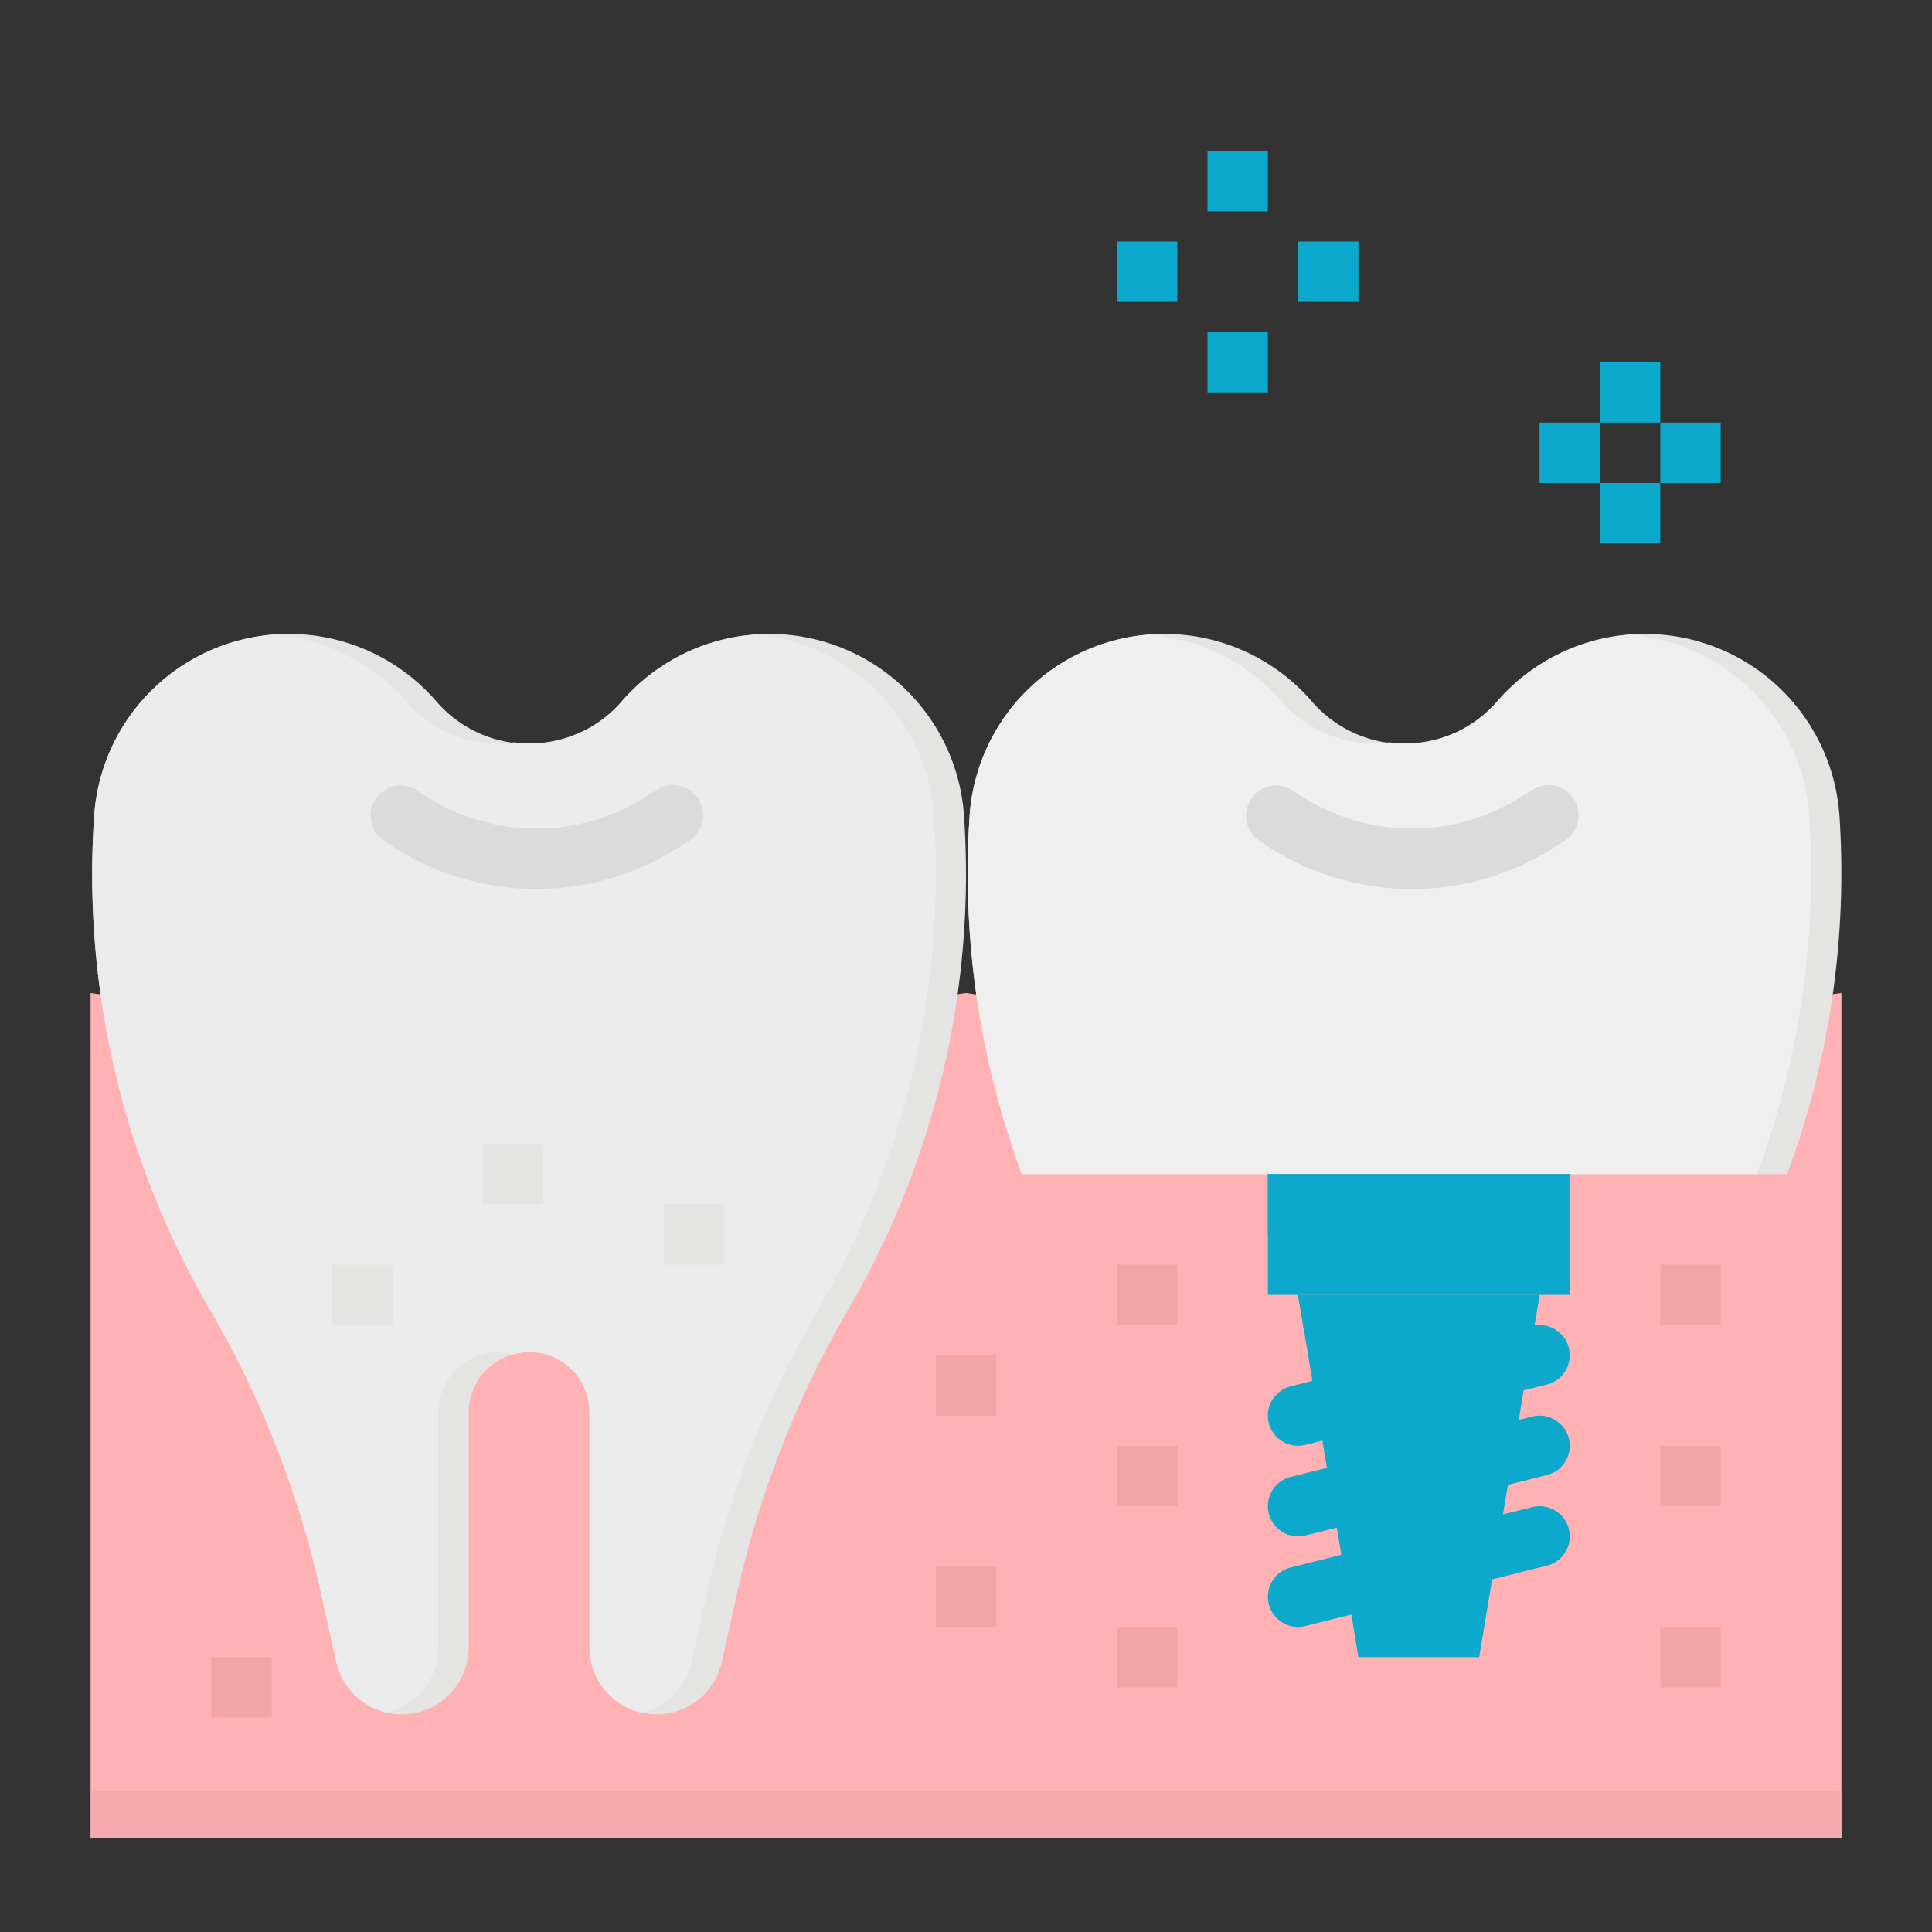 <?xml version="1.0"?>
<svg xmlns="http://www.w3.org/2000/svg" xmlns:xlink="http://www.w3.org/1999/xlink" xmlns:svgjs="http://svgjs.com/svgjs" version="1.1" width="512" height="512" x="0" y="0" viewBox="0 0 512 512" style="enable-background:new 0 0 512 512" xml:space="preserve" class=""><rect x="0" y="0" width="512" height="512" fill="#333333" stroke="none"/><g><path xmlns="http://www.w3.org/2000/svg" d="m488 487.158h-464v-224l68.255 9.75a319.945 319.945 0 0 0 87.547.409l76.198-10.159 68.255 9.75a319.946 319.946 0 0 0 87.547.409l76.198-10.159z" fill="#ffb1b4" data-original="#ffb1b4" style=""/><path xmlns="http://www.w3.org/2000/svg" d="m173.973 454.327a17.758 17.758 0 0 1 -17.757-17.757v-62.244a16 16 0 0 0 -16-16 16 16 0 0 0 -16 16v62.244a17.756 17.756 0 0 1 -17.756 17.757 17.756 17.756 0 0 1 -17.333-13.9l-4.046-18.2a262.052 262.052 0 0 0 -29.455-75.191 228.97 228.97 0 0 1 -30.67-130.824 51.707 51.707 0 0 1 51.589-48.219 51.707 51.707 0 0 1 39.139 17.917 32.408 32.408 0 0 0 49.063 0 51.707 51.707 0 0 1 39.139-17.917 51.707 51.707 0 0 1 51.59 48.219 228.971 228.971 0 0 1 -30.67 130.816 262.052 262.052 0 0 0 -29.455 75.191l-4.046 18.2a17.756 17.756 0 0 1 -17.332 13.908z" fill="#e4e4e2" data-original="#e4e4e2" style=""/><path xmlns="http://www.w3.org/2000/svg" d="m247.477 216.212a51.688 51.688 0 0 0 -47.356-48.012 51.655 51.655 0 0 0 -35.373 17.713 32.167 32.167 0 0 1 -28.531 10.814 32.168 32.168 0 0 1 -28.532-10.814 51.659 51.659 0 0 0 -35.373-17.713 51.688 51.688 0 0 0 -47.356 48.015 228.965 228.965 0 0 0 30.669 130.812 262.052 262.052 0 0 1 29.455 75.191l4.045 18.2a17.719 17.719 0 0 0 13.369 13.4 17.735 17.735 0 0 0 13.722-17.254v-62.238a15.8 15.8 0 0 1 20-15.434 15.805 15.805 0 0 1 20 15.434v62.244a17.734 17.734 0 0 0 13.72 17.254 17.719 17.719 0 0 0 13.37-13.4l4.045-18.2a262.04 262.04 0 0 1 29.455-75.191 228.978 228.978 0 0 0 30.671-130.821z" fill="#ebebeb" data-original="#ebebeb" style="" class=""/><path xmlns="http://www.w3.org/2000/svg" d="m142.131 235.6a70.189 70.189 0 0 1 -40.532-12.91 8 8 0 1 1 9.235-13.071 54.14 54.14 0 0 0 60.3 1.551l2.812-1.777a8 8 0 1 1 8.547 13.523l-2.812 1.778a70.191 70.191 0 0 1 -37.55 10.906z" fill="#dbdbdb" data-original="#dbdbdb" style=""/><path xmlns="http://www.w3.org/2000/svg" d="m435.888 167.992a51.71 51.71 0 0 0 -39.14 17.918 32.408 32.408 0 0 1 -49.063 0 51.706 51.706 0 0 0 -90.728 30.3 228.838 228.838 0 0 0 13.871 94.948h202.778a228.857 228.857 0 0 0 13.871-94.948 51.708 51.708 0 0 0 -51.589-48.218z" fill="#e4e4e2" data-original="#e4e4e2" style=""/><path xmlns="http://www.w3.org/2000/svg" d="m479.477 216.212a51.687 51.687 0 0 0 -47.356-48.012 51.657 51.657 0 0 0 -35.373 17.713 32.165 32.165 0 0 1 -28.531 10.814 32.169 32.169 0 0 1 -28.532-10.814 51.657 51.657 0 0 0 -35.372-17.713 51.686 51.686 0 0 0 -47.356 48.015 228.838 228.838 0 0 0 13.871 94.948h194.778a228.857 228.857 0 0 0 13.871-94.951z" fill="#efefef" data-original="#efefef" style=""/><path xmlns="http://www.w3.org/2000/svg" d="m335.998 311.158h80v32h-80z" fill="#0ca9cc" data-original="#4298d1" style="" class=""/><path xmlns="http://www.w3.org/2000/svg" d="m343.998 343.158h64l-16 96h-32z" fill="#0ca9cc" data-original="#3e8cc7" style="" class=""/><path xmlns="http://www.w3.org/2000/svg" d="m343.991 383.157a8 8 0 0 1 -1.93-15.762l64-16a8 8 0 0 1 3.875 15.524l-64 16a7.945 7.945 0 0 1 -1.945.238z" fill="#0ca9cc" data-original="#3474a6" style="" class=""/><path xmlns="http://www.w3.org/2000/svg" d="m343.991 407.157a8 8 0 0 1 -1.93-15.762l64-16a8 8 0 0 1 3.875 15.524l-64 16a7.945 7.945 0 0 1 -1.945.238z" fill="#0ca9cc" data-original="#3474a6" style="" class=""/><path xmlns="http://www.w3.org/2000/svg" d="m343.991 431.157a8 8 0 0 1 -1.93-15.762l64-16a8 8 0 0 1 3.875 15.524l-64 16a7.945 7.945 0 0 1 -1.945.238z" fill="#0ca9cc" data-original="#3474a6" style="" class=""/><path xmlns="http://www.w3.org/2000/svg" d="m247.998 359.157h16v16h-16z" fill="#f0a5a8" data-original="#f0a5a8" style="" class=""/><path xmlns="http://www.w3.org/2000/svg" d="m55.998 439.157h16v16h-16z" fill="#f0a5a8" data-original="#f0a5a8" style="" class=""/><path xmlns="http://www.w3.org/2000/svg" d="m127.998 303.157h16v16h-16z" fill="#e4e4e2" data-original="#e4e4e2" style=""/><path xmlns="http://www.w3.org/2000/svg" d="m175.998 319.157h16v16h-16z" fill="#e4e4e2" data-original="#e4e4e2" style=""/><path xmlns="http://www.w3.org/2000/svg" d="m87.998 335.157h16v16h-16z" fill="#e4e4e2" data-original="#e4e4e2" style=""/><g xmlns="http://www.w3.org/2000/svg" fill="#f0a5a8"><path d="m295.998 335.157h16v16h-16z" fill="#f0a5a8" data-original="#f0a5a8" style="" class=""/><path d="m295.998 383.157h16v16h-16z" fill="#f0a5a8" data-original="#f0a5a8" style="" class=""/><path d="m247.998 415.157h16v16h-16z" fill="#f0a5a8" data-original="#f0a5a8" style="" class=""/><path d="m295.998 431.157h16v16h-16z" fill="#f0a5a8" data-original="#f0a5a8" style="" class=""/><path d="m439.998 335.157h16v16h-16z" fill="#f0a5a8" data-original="#f0a5a8" style="" class=""/><path d="m439.998 383.157h16v16h-16z" fill="#f0a5a8" data-original="#f0a5a8" style="" class=""/><path d="m439.998 431.157h16v16h-16z" fill="#f0a5a8" data-original="#f0a5a8" style="" class=""/></g><path xmlns="http://www.w3.org/2000/svg" d="m423.998 127.992h16v16h-16z" fill="#0ca9cc" data-original="#bef5fa" style="" class=""/><path xmlns="http://www.w3.org/2000/svg" d="m423.998 95.992h16v16h-16z" fill="#0ca9cc" data-original="#bef5fa" style="" class=""/><path xmlns="http://www.w3.org/2000/svg" d="m407.998 111.992h16v16h-16z" fill="#0ca9cc" data-original="#bef5fa" style="" class=""/><path xmlns="http://www.w3.org/2000/svg" d="m439.998 111.992h16v16h-16z" fill="#0ca9cc" data-original="#bef5fa" style="" class=""/><path xmlns="http://www.w3.org/2000/svg" d="m319.998 87.992h16v16h-16z" fill="#0ca9cc" data-original="#b6eaef" style="" class=""/><path xmlns="http://www.w3.org/2000/svg" d="m319.998 39.992h16v16h-16z" fill="#0ca9cc" data-original="#b6eaef" style="" class=""/><path xmlns="http://www.w3.org/2000/svg" d="m295.998 63.992h16v16h-16z" fill="#0ca9cc" data-original="#b6eaef" style="" class=""/><path xmlns="http://www.w3.org/2000/svg" d="m343.998 63.992h16v16h-16z" fill="#0ca9cc" data-original="#b6eaef" style="" class=""/><path xmlns="http://www.w3.org/2000/svg" d="m345.471 351.993h61.055l1.472-8.835h-64z" fill="#0ca9cc" data-original="#3474a6" style="" class=""/><path xmlns="http://www.w3.org/2000/svg" d="m335.998 311.158h80v16h-80z" fill="#0ca9cc" data-original="#4090c6" style="" class=""/><path xmlns="http://www.w3.org/2000/svg" d="m374.131 235.6a70.189 70.189 0 0 1 -40.531-12.91 8 8 0 1 1 9.234-13.071 54.139 54.139 0 0 0 60.3 1.551l2.813-1.777a8 8 0 1 1 8.547 13.523l-2.813 1.778a70.188 70.188 0 0 1 -37.55 10.906z" fill="#dbdbdb" data-original="#dbdbdb" style=""/><path xmlns="http://www.w3.org/2000/svg" d="m24.435 474.596h463.564v12.562h-463.564z" fill="#f6a9ac" data-original="#f6a9ac" style="" class=""/></g></svg>
